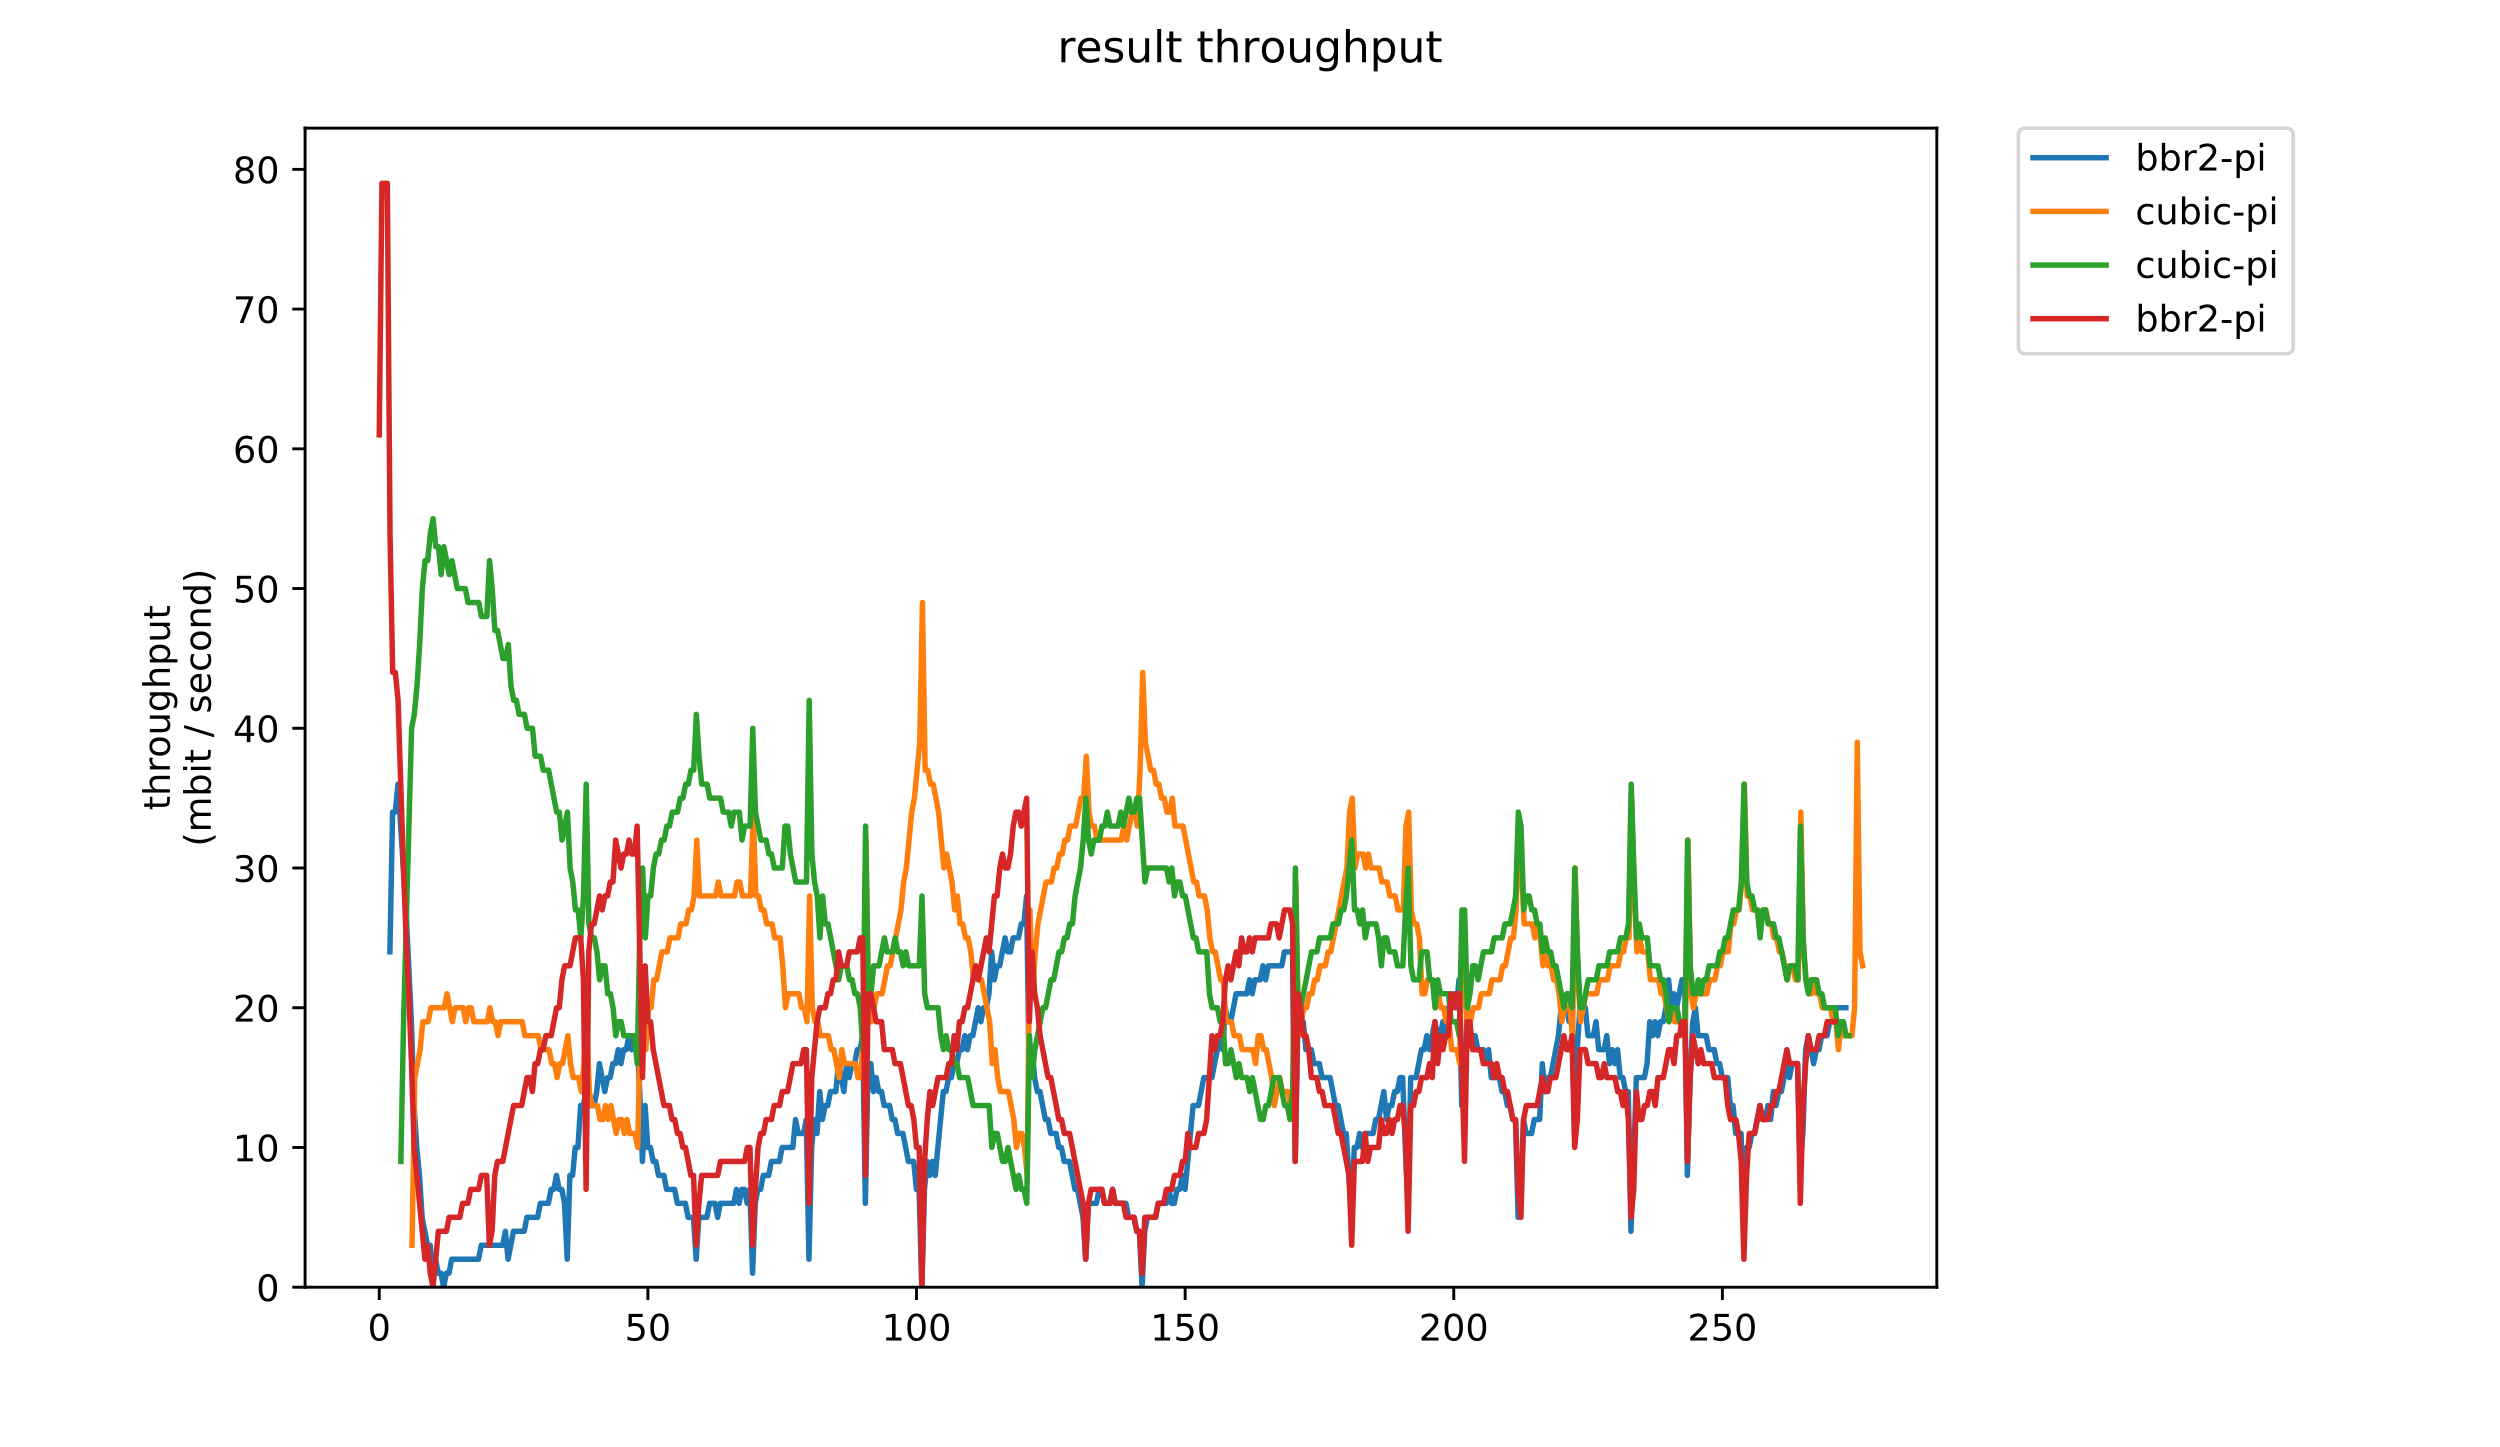 <?xml version="1.0" encoding="utf-8" standalone="no"?>
<!DOCTYPE svg PUBLIC "-//W3C//DTD SVG 1.1//EN"
  "http://www.w3.org/Graphics/SVG/1.1/DTD/svg11.dtd">
<!-- Created with matplotlib (https://matplotlib.org/) -->
<svg height="396pt" version="1.1" viewBox="0 0 684 396" width="684pt" xmlns="http://www.w3.org/2000/svg" xmlns:xlink="http://www.w3.org/1999/xlink">
 <defs>
  <style type="text/css">
*{stroke-linecap:butt;stroke-linejoin:round;}
  </style>
 </defs>
 <g id="figure_1">
  <g id="patch_1">
   <path d="M 0 396 
L 684 396 
L 684 0 
L 0 0 
z
" style="fill:#ffffff;"/>
  </g>
  <g id="axes_1">
   <g id="patch_2">
    <path d="M 83.472 352.174 
L 529.913 352.174 
L 529.913 35.062 
L 83.472 35.062 
z
" style="fill:#ffffff;"/>
   </g>
   <g id="matplotlib.axis_1">
    <g id="xtick_1">
     <g id="line2d_1">
      <defs>
       <path d="M 0 0 
L 0 3.5 
" id="m5bac546b99" style="stroke:#000000;stroke-width:0.8;"/>
      </defs>
      <g>
       <use style="stroke:#000000;stroke-width:0.8;" x="103.765" xlink:href="#m5bac546b99" y="352.174"/>
      </g>
     </g>
     <g id="text_1">
      <!-- 0 -->
      <defs>
       <path d="M 31.781 66.406 
Q 24.172 66.406 20.328 58.906 
Q 16.5 51.422 16.5 36.375 
Q 16.5 21.391 20.328 13.891 
Q 24.172 6.391 31.781 6.391 
Q 39.453 6.391 43.281 13.891 
Q 47.125 21.391 47.125 36.375 
Q 47.125 51.422 43.281 58.906 
Q 39.453 66.406 31.781 66.406 
z
M 31.781 74.219 
Q 44.047 74.219 50.516 64.516 
Q 56.984 54.828 56.984 36.375 
Q 56.984 17.969 50.516 8.266 
Q 44.047 -1.422 31.781 -1.422 
Q 19.531 -1.422 13.062 8.266 
Q 6.594 17.969 6.594 36.375 
Q 6.594 54.828 13.062 64.516 
Q 19.531 74.219 31.781 74.219 
z
" id="DejaVuSans-48"/>
      </defs>
      <g transform="translate(100.584 366.773)scale(0.1 -0.1)">
       <use xlink:href="#DejaVuSans-48"/>
      </g>
     </g>
    </g>
    <g id="xtick_2">
     <g id="line2d_2">
      <g>
       <use style="stroke:#000000;stroke-width:0.8;" x="177.262" xlink:href="#m5bac546b99" y="352.174"/>
      </g>
     </g>
     <g id="text_2">
      <!-- 50 -->
      <defs>
       <path d="M 10.797 72.906 
L 49.516 72.906 
L 49.516 64.594 
L 19.828 64.594 
L 19.828 46.734 
Q 21.969 47.469 24.109 47.828 
Q 26.266 48.188 28.422 48.188 
Q 40.625 48.188 47.75 41.5 
Q 54.891 34.812 54.891 23.391 
Q 54.891 11.625 47.562 5.094 
Q 40.234 -1.422 26.906 -1.422 
Q 22.312 -1.422 17.547 -0.641 
Q 12.797 0.141 7.719 1.703 
L 7.719 11.625 
Q 12.109 9.234 16.797 8.062 
Q 21.484 6.891 26.703 6.891 
Q 35.156 6.891 40.078 11.328 
Q 45.016 15.766 45.016 23.391 
Q 45.016 31 40.078 35.438 
Q 35.156 39.891 26.703 39.891 
Q 22.75 39.891 18.812 39.016 
Q 14.891 38.141 10.797 36.281 
z
" id="DejaVuSans-53"/>
      </defs>
      <g transform="translate(170.899 366.773)scale(0.1 -0.1)">
       <use xlink:href="#DejaVuSans-53"/>
       <use x="63.623" xlink:href="#DejaVuSans-48"/>
      </g>
     </g>
    </g>
    <g id="xtick_3">
     <g id="line2d_3">
      <g>
       <use style="stroke:#000000;stroke-width:0.8;" x="250.758" xlink:href="#m5bac546b99" y="352.174"/>
      </g>
     </g>
     <g id="text_3">
      <!-- 100 -->
      <defs>
       <path d="M 12.406 8.297 
L 28.516 8.297 
L 28.516 63.922 
L 10.984 60.406 
L 10.984 69.391 
L 28.422 72.906 
L 38.281 72.906 
L 38.281 8.297 
L 54.391 8.297 
L 54.391 0 
L 12.406 0 
z
" id="DejaVuSans-49"/>
      </defs>
      <g transform="translate(241.214 366.773)scale(0.1 -0.1)">
       <use xlink:href="#DejaVuSans-49"/>
       <use x="63.623" xlink:href="#DejaVuSans-48"/>
       <use x="127.246" xlink:href="#DejaVuSans-48"/>
      </g>
     </g>
    </g>
    <g id="xtick_4">
     <g id="line2d_4">
      <g>
       <use style="stroke:#000000;stroke-width:0.8;" x="324.255" xlink:href="#m5bac546b99" y="352.174"/>
      </g>
     </g>
     <g id="text_4">
      <!-- 150 -->
      <g transform="translate(314.711 366.773)scale(0.1 -0.1)">
       <use xlink:href="#DejaVuSans-49"/>
       <use x="63.623" xlink:href="#DejaVuSans-53"/>
       <use x="127.246" xlink:href="#DejaVuSans-48"/>
      </g>
     </g>
    </g>
    <g id="xtick_5">
     <g id="line2d_5">
      <g>
       <use style="stroke:#000000;stroke-width:0.8;" x="397.751" xlink:href="#m5bac546b99" y="352.174"/>
      </g>
     </g>
     <g id="text_5">
      <!-- 200 -->
      <defs>
       <path d="M 19.188 8.297 
L 53.609 8.297 
L 53.609 0 
L 7.328 0 
L 7.328 8.297 
Q 12.938 14.109 22.625 23.891 
Q 32.328 33.688 34.812 36.531 
Q 39.547 41.844 41.422 45.531 
Q 43.312 49.219 43.312 52.781 
Q 43.312 58.594 39.234 62.25 
Q 35.156 65.922 28.609 65.922 
Q 23.969 65.922 18.812 64.312 
Q 13.672 62.703 7.812 59.422 
L 7.812 69.391 
Q 13.766 71.781 18.938 73 
Q 24.125 74.219 28.422 74.219 
Q 39.75 74.219 46.484 68.547 
Q 53.219 62.891 53.219 53.422 
Q 53.219 48.922 51.531 44.891 
Q 49.859 40.875 45.406 35.406 
Q 44.188 33.984 37.641 27.219 
Q 31.109 20.453 19.188 8.297 
z
" id="DejaVuSans-50"/>
      </defs>
      <g transform="translate(388.207 366.773)scale(0.1 -0.1)">
       <use xlink:href="#DejaVuSans-50"/>
       <use x="63.623" xlink:href="#DejaVuSans-48"/>
       <use x="127.246" xlink:href="#DejaVuSans-48"/>
      </g>
     </g>
    </g>
    <g id="xtick_6">
     <g id="line2d_6">
      <g>
       <use style="stroke:#000000;stroke-width:0.8;" x="471.248" xlink:href="#m5bac546b99" y="352.174"/>
      </g>
     </g>
     <g id="text_6">
      <!-- 250 -->
      <g transform="translate(461.704 366.773)scale(0.1 -0.1)">
       <use xlink:href="#DejaVuSans-50"/>
       <use x="63.623" xlink:href="#DejaVuSans-53"/>
       <use x="127.246" xlink:href="#DejaVuSans-48"/>
      </g>
     </g>
    </g>
   </g>
   <g id="matplotlib.axis_2">
    <g id="ytick_1">
     <g id="line2d_7">
      <defs>
       <path d="M 0 0 
L -3.5 0 
" id="m8b3e8f0fe1" style="stroke:#000000;stroke-width:0.8;"/>
      </defs>
      <g>
       <use style="stroke:#000000;stroke-width:0.8;" x="83.472" xlink:href="#m8b3e8f0fe1" y="352.174"/>
      </g>
     </g>
     <g id="text_7">
      <!-- 0 -->
      <g transform="translate(70.11 355.973)scale(0.1 -0.1)">
       <use xlink:href="#DejaVuSans-48"/>
      </g>
     </g>
    </g>
    <g id="ytick_2">
     <g id="line2d_8">
      <g>
       <use style="stroke:#000000;stroke-width:0.8;" x="83.472" xlink:href="#m8b3e8f0fe1" y="313.945"/>
      </g>
     </g>
     <g id="text_8">
      <!-- 10 -->
      <g transform="translate(63.747 317.744)scale(0.1 -0.1)">
       <use xlink:href="#DejaVuSans-49"/>
       <use x="63.623" xlink:href="#DejaVuSans-48"/>
      </g>
     </g>
    </g>
    <g id="ytick_3">
     <g id="line2d_9">
      <g>
       <use style="stroke:#000000;stroke-width:0.8;" x="83.472" xlink:href="#m8b3e8f0fe1" y="275.716"/>
      </g>
     </g>
     <g id="text_9">
      <!-- 20 -->
      <g transform="translate(63.747 279.515)scale(0.1 -0.1)">
       <use xlink:href="#DejaVuSans-50"/>
       <use x="63.623" xlink:href="#DejaVuSans-48"/>
      </g>
     </g>
    </g>
    <g id="ytick_4">
     <g id="line2d_10">
      <g>
       <use style="stroke:#000000;stroke-width:0.8;" x="83.472" xlink:href="#m8b3e8f0fe1" y="237.486"/>
      </g>
     </g>
     <g id="text_10">
      <!-- 30 -->
      <defs>
       <path d="M 40.578 39.312 
Q 47.656 37.797 51.625 33 
Q 55.609 28.219 55.609 21.188 
Q 55.609 10.406 48.188 4.484 
Q 40.766 -1.422 27.094 -1.422 
Q 22.516 -1.422 17.656 -0.516 
Q 12.797 0.391 7.625 2.203 
L 7.625 11.719 
Q 11.719 9.328 16.594 8.109 
Q 21.484 6.891 26.812 6.891 
Q 36.078 6.891 40.938 10.547 
Q 45.797 14.203 45.797 21.188 
Q 45.797 27.641 41.281 31.266 
Q 36.766 34.906 28.719 34.906 
L 20.219 34.906 
L 20.219 43.016 
L 29.109 43.016 
Q 36.375 43.016 40.234 45.922 
Q 44.094 48.828 44.094 54.297 
Q 44.094 59.906 40.109 62.906 
Q 36.141 65.922 28.719 65.922 
Q 24.656 65.922 20.016 65.031 
Q 15.375 64.156 9.812 62.312 
L 9.812 71.094 
Q 15.438 72.656 20.344 73.438 
Q 25.25 74.219 29.594 74.219 
Q 40.828 74.219 47.359 69.109 
Q 53.906 64.016 53.906 55.328 
Q 53.906 49.266 50.438 45.094 
Q 46.969 40.922 40.578 39.312 
z
" id="DejaVuSans-51"/>
      </defs>
      <g transform="translate(63.747 241.286)scale(0.1 -0.1)">
       <use xlink:href="#DejaVuSans-51"/>
       <use x="63.623" xlink:href="#DejaVuSans-48"/>
      </g>
     </g>
    </g>
    <g id="ytick_5">
     <g id="line2d_11">
      <g>
       <use style="stroke:#000000;stroke-width:0.8;" x="83.472" xlink:href="#m8b3e8f0fe1" y="199.257"/>
      </g>
     </g>
     <g id="text_11">
      <!-- 40 -->
      <defs>
       <path d="M 37.797 64.312 
L 12.891 25.391 
L 37.797 25.391 
z
M 35.203 72.906 
L 47.609 72.906 
L 47.609 25.391 
L 58.016 25.391 
L 58.016 17.188 
L 47.609 17.188 
L 47.609 0 
L 37.797 0 
L 37.797 17.188 
L 4.891 17.188 
L 4.891 26.703 
z
" id="DejaVuSans-52"/>
      </defs>
      <g transform="translate(63.747 203.056)scale(0.1 -0.1)">
       <use xlink:href="#DejaVuSans-52"/>
       <use x="63.623" xlink:href="#DejaVuSans-48"/>
      </g>
     </g>
    </g>
    <g id="ytick_6">
     <g id="line2d_12">
      <g>
       <use style="stroke:#000000;stroke-width:0.8;" x="83.472" xlink:href="#m8b3e8f0fe1" y="161.028"/>
      </g>
     </g>
     <g id="text_12">
      <!-- 50 -->
      <g transform="translate(63.747 164.827)scale(0.1 -0.1)">
       <use xlink:href="#DejaVuSans-53"/>
       <use x="63.623" xlink:href="#DejaVuSans-48"/>
      </g>
     </g>
    </g>
    <g id="ytick_7">
     <g id="line2d_13">
      <g>
       <use style="stroke:#000000;stroke-width:0.8;" x="83.472" xlink:href="#m8b3e8f0fe1" y="122.799"/>
      </g>
     </g>
     <g id="text_13">
      <!-- 60 -->
      <defs>
       <path d="M 33.016 40.375 
Q 26.375 40.375 22.484 35.828 
Q 18.609 31.297 18.609 23.391 
Q 18.609 15.531 22.484 10.953 
Q 26.375 6.391 33.016 6.391 
Q 39.656 6.391 43.531 10.953 
Q 47.406 15.531 47.406 23.391 
Q 47.406 31.297 43.531 35.828 
Q 39.656 40.375 33.016 40.375 
z
M 52.594 71.297 
L 52.594 62.312 
Q 48.875 64.062 45.094 64.984 
Q 41.312 65.922 37.594 65.922 
Q 27.828 65.922 22.672 59.328 
Q 17.531 52.734 16.797 39.406 
Q 19.672 43.656 24.016 45.922 
Q 28.375 48.188 33.594 48.188 
Q 44.578 48.188 50.953 41.516 
Q 57.328 34.859 57.328 23.391 
Q 57.328 12.156 50.688 5.359 
Q 44.047 -1.422 33.016 -1.422 
Q 20.359 -1.422 13.672 8.266 
Q 6.984 17.969 6.984 36.375 
Q 6.984 53.656 15.188 63.938 
Q 23.391 74.219 37.203 74.219 
Q 40.922 74.219 44.703 73.484 
Q 48.484 72.75 52.594 71.297 
z
" id="DejaVuSans-54"/>
      </defs>
      <g transform="translate(63.747 126.598)scale(0.1 -0.1)">
       <use xlink:href="#DejaVuSans-54"/>
       <use x="63.623" xlink:href="#DejaVuSans-48"/>
      </g>
     </g>
    </g>
    <g id="ytick_8">
     <g id="line2d_14">
      <g>
       <use style="stroke:#000000;stroke-width:0.8;" x="83.472" xlink:href="#m8b3e8f0fe1" y="84.569"/>
      </g>
     </g>
     <g id="text_14">
      <!-- 70 -->
      <defs>
       <path d="M 8.203 72.906 
L 55.078 72.906 
L 55.078 68.703 
L 28.609 0 
L 18.312 0 
L 43.219 64.594 
L 8.203 64.594 
z
" id="DejaVuSans-55"/>
      </defs>
      <g transform="translate(63.747 88.369)scale(0.1 -0.1)">
       <use xlink:href="#DejaVuSans-55"/>
       <use x="63.623" xlink:href="#DejaVuSans-48"/>
      </g>
     </g>
    </g>
    <g id="ytick_9">
     <g id="line2d_15">
      <g>
       <use style="stroke:#000000;stroke-width:0.8;" x="83.472" xlink:href="#m8b3e8f0fe1" y="46.34"/>
      </g>
     </g>
     <g id="text_15">
      <!-- 80 -->
      <defs>
       <path d="M 31.781 34.625 
Q 24.75 34.625 20.719 30.859 
Q 16.703 27.094 16.703 20.516 
Q 16.703 13.922 20.719 10.156 
Q 24.75 6.391 31.781 6.391 
Q 38.812 6.391 42.859 10.172 
Q 46.922 13.969 46.922 20.516 
Q 46.922 27.094 42.891 30.859 
Q 38.875 34.625 31.781 34.625 
z
M 21.922 38.812 
Q 15.578 40.375 12.031 44.719 
Q 8.5 49.078 8.5 55.328 
Q 8.5 64.062 14.719 69.141 
Q 20.953 74.219 31.781 74.219 
Q 42.672 74.219 48.875 69.141 
Q 55.078 64.062 55.078 55.328 
Q 55.078 49.078 51.531 44.719 
Q 48 40.375 41.703 38.812 
Q 48.828 37.156 52.797 32.312 
Q 56.781 27.484 56.781 20.516 
Q 56.781 9.906 50.312 4.234 
Q 43.844 -1.422 31.781 -1.422 
Q 19.734 -1.422 13.25 4.234 
Q 6.781 9.906 6.781 20.516 
Q 6.781 27.484 10.781 32.312 
Q 14.797 37.156 21.922 38.812 
z
M 18.312 54.391 
Q 18.312 48.734 21.844 45.562 
Q 25.391 42.391 31.781 42.391 
Q 38.141 42.391 41.719 45.562 
Q 45.312 48.734 45.312 54.391 
Q 45.312 60.062 41.719 63.234 
Q 38.141 66.406 31.781 66.406 
Q 25.391 66.406 21.844 63.234 
Q 18.312 60.062 18.312 54.391 
z
" id="DejaVuSans-56"/>
      </defs>
      <g transform="translate(63.747 50.139)scale(0.1 -0.1)">
       <use xlink:href="#DejaVuSans-56"/>
       <use x="63.623" xlink:href="#DejaVuSans-48"/>
      </g>
     </g>
    </g>
    <g id="text_16">
     <!-- throughput -->
     <defs>
      <path d="M 18.312 70.219 
L 18.312 54.688 
L 36.812 54.688 
L 36.812 47.703 
L 18.312 47.703 
L 18.312 18.016 
Q 18.312 11.328 20.141 9.422 
Q 21.969 7.516 27.594 7.516 
L 36.812 7.516 
L 36.812 0 
L 27.594 0 
Q 17.188 0 13.234 3.875 
Q 9.281 7.766 9.281 18.016 
L 9.281 47.703 
L 2.688 47.703 
L 2.688 54.688 
L 9.281 54.688 
L 9.281 70.219 
z
" id="DejaVuSans-116"/>
      <path d="M 54.891 33.016 
L 54.891 0 
L 45.906 0 
L 45.906 32.719 
Q 45.906 40.484 42.875 44.328 
Q 39.844 48.188 33.797 48.188 
Q 26.516 48.188 22.312 43.547 
Q 18.109 38.922 18.109 30.906 
L 18.109 0 
L 9.078 0 
L 9.078 75.984 
L 18.109 75.984 
L 18.109 46.188 
Q 21.344 51.125 25.703 53.562 
Q 30.078 56 35.797 56 
Q 45.219 56 50.047 50.172 
Q 54.891 44.344 54.891 33.016 
z
" id="DejaVuSans-104"/>
      <path d="M 41.109 46.297 
Q 39.594 47.172 37.812 47.578 
Q 36.031 48 33.891 48 
Q 26.266 48 22.188 43.047 
Q 18.109 38.094 18.109 28.812 
L 18.109 0 
L 9.078 0 
L 9.078 54.688 
L 18.109 54.688 
L 18.109 46.188 
Q 20.953 51.172 25.484 53.578 
Q 30.031 56 36.531 56 
Q 37.453 56 38.578 55.875 
Q 39.703 55.766 41.062 55.516 
z
" id="DejaVuSans-114"/>
      <path d="M 30.609 48.391 
Q 23.391 48.391 19.188 42.75 
Q 14.984 37.109 14.984 27.297 
Q 14.984 17.484 19.156 11.844 
Q 23.344 6.203 30.609 6.203 
Q 37.797 6.203 41.984 11.859 
Q 46.188 17.531 46.188 27.297 
Q 46.188 37.016 41.984 42.703 
Q 37.797 48.391 30.609 48.391 
z
M 30.609 56 
Q 42.328 56 49.016 48.375 
Q 55.719 40.766 55.719 27.297 
Q 55.719 13.875 49.016 6.219 
Q 42.328 -1.422 30.609 -1.422 
Q 18.844 -1.422 12.172 6.219 
Q 5.516 13.875 5.516 27.297 
Q 5.516 40.766 12.172 48.375 
Q 18.844 56 30.609 56 
z
" id="DejaVuSans-111"/>
      <path d="M 8.5 21.578 
L 8.5 54.688 
L 17.484 54.688 
L 17.484 21.922 
Q 17.484 14.156 20.5 10.266 
Q 23.531 6.391 29.594 6.391 
Q 36.859 6.391 41.078 11.031 
Q 45.312 15.672 45.312 23.688 
L 45.312 54.688 
L 54.297 54.688 
L 54.297 0 
L 45.312 0 
L 45.312 8.406 
Q 42.047 3.422 37.719 1 
Q 33.406 -1.422 27.688 -1.422 
Q 18.266 -1.422 13.375 4.438 
Q 8.5 10.297 8.5 21.578 
z
M 31.109 56 
z
" id="DejaVuSans-117"/>
      <path d="M 45.406 27.984 
Q 45.406 37.75 41.375 43.109 
Q 37.359 48.484 30.078 48.484 
Q 22.859 48.484 18.828 43.109 
Q 14.797 37.75 14.797 27.984 
Q 14.797 18.266 18.828 12.891 
Q 22.859 7.516 30.078 7.516 
Q 37.359 7.516 41.375 12.891 
Q 45.406 18.266 45.406 27.984 
z
M 54.391 6.781 
Q 54.391 -7.172 48.188 -13.984 
Q 42 -20.797 29.203 -20.797 
Q 24.469 -20.797 20.266 -20.094 
Q 16.062 -19.391 12.109 -17.922 
L 12.109 -9.188 
Q 16.062 -11.328 19.922 -12.344 
Q 23.781 -13.375 27.781 -13.375 
Q 36.625 -13.375 41.016 -8.766 
Q 45.406 -4.156 45.406 5.172 
L 45.406 9.625 
Q 42.625 4.781 38.281 2.391 
Q 33.938 0 27.875 0 
Q 17.828 0 11.672 7.656 
Q 5.516 15.328 5.516 27.984 
Q 5.516 40.672 11.672 48.328 
Q 17.828 56 27.875 56 
Q 33.938 56 38.281 53.609 
Q 42.625 51.219 45.406 46.391 
L 45.406 54.688 
L 54.391 54.688 
z
" id="DejaVuSans-103"/>
      <path d="M 18.109 8.203 
L 18.109 -20.797 
L 9.078 -20.797 
L 9.078 54.688 
L 18.109 54.688 
L 18.109 46.391 
Q 20.953 51.266 25.266 53.625 
Q 29.594 56 35.594 56 
Q 45.562 56 51.781 48.094 
Q 58.016 40.188 58.016 27.297 
Q 58.016 14.406 51.781 6.484 
Q 45.562 -1.422 35.594 -1.422 
Q 29.594 -1.422 25.266 0.953 
Q 20.953 3.328 18.109 8.203 
z
M 48.688 27.297 
Q 48.688 37.203 44.609 42.844 
Q 40.531 48.484 33.406 48.484 
Q 26.266 48.484 22.188 42.844 
Q 18.109 37.203 18.109 27.297 
Q 18.109 17.391 22.188 11.75 
Q 26.266 6.109 33.406 6.109 
Q 40.531 6.109 44.609 11.75 
Q 48.688 17.391 48.688 27.297 
z
" id="DejaVuSans-112"/>
     </defs>
     <g transform="translate(46.47 221.675)rotate(-90)scale(0.1 -0.1)">
      <use xlink:href="#DejaVuSans-116"/>
      <use x="39.209" xlink:href="#DejaVuSans-104"/>
      <use x="102.588" xlink:href="#DejaVuSans-114"/>
      <use x="143.67" xlink:href="#DejaVuSans-111"/>
      <use x="204.852" xlink:href="#DejaVuSans-117"/>
      <use x="268.23" xlink:href="#DejaVuSans-103"/>
      <use x="331.707" xlink:href="#DejaVuSans-104"/>
      <use x="395.086" xlink:href="#DejaVuSans-112"/>
      <use x="458.562" xlink:href="#DejaVuSans-117"/>
      <use x="521.941" xlink:href="#DejaVuSans-116"/>
     </g>
     <!-- (mbit / second) -->
     <defs>
      <path d="M 31 75.875 
Q 24.469 64.656 21.281 53.656 
Q 18.109 42.672 18.109 31.391 
Q 18.109 20.125 21.312 9.062 
Q 24.516 -2 31 -13.188 
L 23.188 -13.188 
Q 15.875 -1.703 12.234 9.375 
Q 8.594 20.453 8.594 31.391 
Q 8.594 42.281 12.203 53.312 
Q 15.828 64.359 23.188 75.875 
z
" id="DejaVuSans-40"/>
      <path d="M 52 44.188 
Q 55.375 50.25 60.062 53.125 
Q 64.75 56 71.094 56 
Q 79.641 56 84.281 50.016 
Q 88.922 44.047 88.922 33.016 
L 88.922 0 
L 79.891 0 
L 79.891 32.719 
Q 79.891 40.578 77.094 44.375 
Q 74.312 48.188 68.609 48.188 
Q 61.625 48.188 57.562 43.547 
Q 53.516 38.922 53.516 30.906 
L 53.516 0 
L 44.484 0 
L 44.484 32.719 
Q 44.484 40.625 41.703 44.406 
Q 38.922 48.188 33.109 48.188 
Q 26.219 48.188 22.156 43.531 
Q 18.109 38.875 18.109 30.906 
L 18.109 0 
L 9.078 0 
L 9.078 54.688 
L 18.109 54.688 
L 18.109 46.188 
Q 21.188 51.219 25.484 53.609 
Q 29.781 56 35.688 56 
Q 41.656 56 45.828 52.969 
Q 50 49.953 52 44.188 
z
" id="DejaVuSans-109"/>
      <path d="M 48.688 27.297 
Q 48.688 37.203 44.609 42.844 
Q 40.531 48.484 33.406 48.484 
Q 26.266 48.484 22.188 42.844 
Q 18.109 37.203 18.109 27.297 
Q 18.109 17.391 22.188 11.75 
Q 26.266 6.109 33.406 6.109 
Q 40.531 6.109 44.609 11.75 
Q 48.688 17.391 48.688 27.297 
z
M 18.109 46.391 
Q 20.953 51.266 25.266 53.625 
Q 29.594 56 35.594 56 
Q 45.562 56 51.781 48.094 
Q 58.016 40.188 58.016 27.297 
Q 58.016 14.406 51.781 6.484 
Q 45.562 -1.422 35.594 -1.422 
Q 29.594 -1.422 25.266 0.953 
Q 20.953 3.328 18.109 8.203 
L 18.109 0 
L 9.078 0 
L 9.078 75.984 
L 18.109 75.984 
z
" id="DejaVuSans-98"/>
      <path d="M 9.422 54.688 
L 18.406 54.688 
L 18.406 0 
L 9.422 0 
z
M 9.422 75.984 
L 18.406 75.984 
L 18.406 64.594 
L 9.422 64.594 
z
" id="DejaVuSans-105"/>
      <path id="DejaVuSans-32"/>
      <path d="M 25.391 72.906 
L 33.688 72.906 
L 8.297 -9.281 
L 0 -9.281 
z
" id="DejaVuSans-47"/>
      <path d="M 44.281 53.078 
L 44.281 44.578 
Q 40.484 46.531 36.375 47.5 
Q 32.281 48.484 27.875 48.484 
Q 21.188 48.484 17.844 46.438 
Q 14.5 44.391 14.5 40.281 
Q 14.5 37.156 16.891 35.375 
Q 19.281 33.594 26.516 31.984 
L 29.594 31.297 
Q 39.156 29.25 43.188 25.516 
Q 47.219 21.781 47.219 15.094 
Q 47.219 7.469 41.188 3.016 
Q 35.156 -1.422 24.609 -1.422 
Q 20.219 -1.422 15.453 -0.562 
Q 10.688 0.297 5.422 2 
L 5.422 11.281 
Q 10.406 8.688 15.234 7.391 
Q 20.062 6.109 24.812 6.109 
Q 31.156 6.109 34.562 8.281 
Q 37.984 10.453 37.984 14.406 
Q 37.984 18.062 35.516 20.016 
Q 33.062 21.969 24.703 23.781 
L 21.578 24.516 
Q 13.234 26.266 9.516 29.906 
Q 5.812 33.547 5.812 39.891 
Q 5.812 47.609 11.281 51.797 
Q 16.75 56 26.812 56 
Q 31.781 56 36.172 55.266 
Q 40.578 54.547 44.281 53.078 
z
" id="DejaVuSans-115"/>
      <path d="M 56.203 29.594 
L 56.203 25.203 
L 14.891 25.203 
Q 15.484 15.922 20.484 11.062 
Q 25.484 6.203 34.422 6.203 
Q 39.594 6.203 44.453 7.469 
Q 49.312 8.734 54.109 11.281 
L 54.109 2.781 
Q 49.266 0.734 44.188 -0.344 
Q 39.109 -1.422 33.891 -1.422 
Q 20.797 -1.422 13.156 6.188 
Q 5.516 13.812 5.516 26.812 
Q 5.516 40.234 12.766 48.109 
Q 20.016 56 32.328 56 
Q 43.359 56 49.781 48.891 
Q 56.203 41.797 56.203 29.594 
z
M 47.219 32.234 
Q 47.125 39.594 43.094 43.984 
Q 39.062 48.391 32.422 48.391 
Q 24.906 48.391 20.391 44.141 
Q 15.875 39.891 15.188 32.172 
z
" id="DejaVuSans-101"/>
      <path d="M 48.781 52.594 
L 48.781 44.188 
Q 44.969 46.297 41.141 47.344 
Q 37.312 48.391 33.406 48.391 
Q 24.656 48.391 19.812 42.844 
Q 14.984 37.312 14.984 27.297 
Q 14.984 17.281 19.812 11.734 
Q 24.656 6.203 33.406 6.203 
Q 37.312 6.203 41.141 7.25 
Q 44.969 8.297 48.781 10.406 
L 48.781 2.094 
Q 45.016 0.344 40.984 -0.531 
Q 36.969 -1.422 32.422 -1.422 
Q 20.062 -1.422 12.781 6.344 
Q 5.516 14.109 5.516 27.297 
Q 5.516 40.672 12.859 48.328 
Q 20.219 56 33.016 56 
Q 37.156 56 41.109 55.141 
Q 45.062 54.297 48.781 52.594 
z
" id="DejaVuSans-99"/>
      <path d="M 54.891 33.016 
L 54.891 0 
L 45.906 0 
L 45.906 32.719 
Q 45.906 40.484 42.875 44.328 
Q 39.844 48.188 33.797 48.188 
Q 26.516 48.188 22.312 43.547 
Q 18.109 38.922 18.109 30.906 
L 18.109 0 
L 9.078 0 
L 9.078 54.688 
L 18.109 54.688 
L 18.109 46.188 
Q 21.344 51.125 25.703 53.562 
Q 30.078 56 35.797 56 
Q 45.219 56 50.047 50.172 
Q 54.891 44.344 54.891 33.016 
z
" id="DejaVuSans-110"/>
      <path d="M 45.406 46.391 
L 45.406 75.984 
L 54.391 75.984 
L 54.391 0 
L 45.406 0 
L 45.406 8.203 
Q 42.578 3.328 38.25 0.953 
Q 33.938 -1.422 27.875 -1.422 
Q 17.969 -1.422 11.734 6.484 
Q 5.516 14.406 5.516 27.297 
Q 5.516 40.188 11.734 48.094 
Q 17.969 56 27.875 56 
Q 33.938 56 38.25 53.625 
Q 42.578 51.266 45.406 46.391 
z
M 14.797 27.297 
Q 14.797 17.391 18.875 11.75 
Q 22.953 6.109 30.078 6.109 
Q 37.203 6.109 41.297 11.75 
Q 45.406 17.391 45.406 27.297 
Q 45.406 37.203 41.297 42.844 
Q 37.203 48.484 30.078 48.484 
Q 22.953 48.484 18.875 42.844 
Q 14.797 37.203 14.797 27.297 
z
" id="DejaVuSans-100"/>
      <path d="M 8.016 75.875 
L 15.828 75.875 
Q 23.141 64.359 26.781 53.312 
Q 30.422 42.281 30.422 31.391 
Q 30.422 20.453 26.781 9.375 
Q 23.141 -1.703 15.828 -13.188 
L 8.016 -13.188 
Q 14.5 -2 17.703 9.062 
Q 20.906 20.125 20.906 31.391 
Q 20.906 42.672 17.703 53.656 
Q 14.5 64.656 8.016 75.875 
z
" id="DejaVuSans-41"/>
     </defs>
     <g transform="translate(57.668 231.609)rotate(-90)scale(0.1 -0.1)">
      <use xlink:href="#DejaVuSans-40"/>
      <use x="39.014" xlink:href="#DejaVuSans-109"/>
      <use x="136.426" xlink:href="#DejaVuSans-98"/>
      <use x="199.902" xlink:href="#DejaVuSans-105"/>
      <use x="227.686" xlink:href="#DejaVuSans-116"/>
      <use x="266.895" xlink:href="#DejaVuSans-32"/>
      <use x="298.682" xlink:href="#DejaVuSans-47"/>
      <use x="332.373" xlink:href="#DejaVuSans-32"/>
      <use x="364.16" xlink:href="#DejaVuSans-115"/>
      <use x="416.26" xlink:href="#DejaVuSans-101"/>
      <use x="477.783" xlink:href="#DejaVuSans-99"/>
      <use x="532.764" xlink:href="#DejaVuSans-111"/>
      <use x="593.945" xlink:href="#DejaVuSans-110"/>
      <use x="657.324" xlink:href="#DejaVuSans-100"/>
      <use x="720.801" xlink:href="#DejaVuSans-41"/>
     </g>
    </g>
   </g>
   <g id="line2d_16">
    <path clip-path="url(#p4f76d77ea4)" d="M 106.677 260.424 
L 107.412 222.195 
L 108.147 222.195 
L 108.882 214.549 
L 111.087 248.955 
L 112.557 279.539 
L 113.292 302.476 
L 114.027 313.945 
L 114.762 321.591 
L 115.497 333.06 
L 116.967 340.705 
L 117.702 340.705 
L 118.436 348.351 
L 119.171 344.528 
L 119.906 348.351 
L 120.641 348.351 
L 121.376 352.174 
L 122.111 348.351 
L 122.846 348.351 
L 123.581 344.528 
L 130.931 344.528 
L 131.666 340.705 
L 137.546 340.705 
L 138.281 336.882 
L 139.015 344.528 
L 140.485 336.882 
L 143.425 336.882 
L 144.16 333.06 
L 147.1 333.06 
L 147.835 329.237 
L 150.04 329.237 
L 150.775 325.414 
L 151.51 325.414 
L 152.245 321.591 
L 152.98 325.414 
L 153.715 325.414 
L 154.45 329.237 
L 155.185 344.528 
L 155.92 321.591 
L 156.655 321.591 
L 157.39 313.945 
L 158.125 313.945 
L 158.86 302.476 
L 159.595 302.476 
L 160.329 298.653 
L 161.064 302.476 
L 162.534 302.476 
L 163.269 298.653 
L 164.004 291.007 
L 165.474 298.653 
L 166.209 294.83 
L 166.944 294.83 
L 167.679 291.007 
L 168.414 291.007 
L 169.149 287.184 
L 169.884 291.007 
L 170.619 287.184 
L 171.354 287.184 
L 172.089 283.362 
L 172.824 287.184 
L 173.559 283.362 
L 174.294 283.362 
L 175.029 298.653 
L 175.764 317.768 
L 176.499 302.476 
L 177.234 313.945 
L 177.969 313.945 
L 178.704 317.768 
L 179.439 317.768 
L 180.174 321.591 
L 181.643 321.591 
L 182.378 325.414 
L 184.583 325.414 
L 185.318 329.237 
L 187.523 329.237 
L 188.258 333.06 
L 189.728 333.06 
L 190.463 344.528 
L 191.198 333.06 
L 193.403 333.06 
L 194.138 329.237 
L 195.608 329.237 
L 196.343 333.06 
L 197.078 329.237 
L 200.753 329.237 
L 201.488 325.414 
L 202.223 329.237 
L 202.957 325.414 
L 203.692 325.414 
L 204.427 329.237 
L 205.162 325.414 
L 205.897 348.351 
L 206.632 329.237 
L 207.367 325.414 
L 208.102 325.414 
L 208.837 321.591 
L 210.307 321.591 
L 211.042 317.768 
L 213.247 317.768 
L 213.982 313.945 
L 216.922 313.945 
L 217.657 306.299 
L 218.392 310.122 
L 219.862 310.122 
L 220.597 306.299 
L 221.332 344.528 
L 222.067 313.945 
L 222.802 306.299 
L 223.536 310.122 
L 224.271 298.653 
L 225.006 306.299 
L 225.741 302.476 
L 226.476 302.476 
L 227.211 298.653 
L 228.681 298.653 
L 229.416 291.007 
L 230.886 298.653 
L 231.621 291.007 
L 232.356 294.83 
L 233.091 291.007 
L 233.826 291.007 
L 234.561 287.184 
L 235.296 287.184 
L 236.031 283.362 
L 236.766 329.237 
L 237.501 291.007 
L 238.236 291.007 
L 238.971 298.653 
L 239.706 294.83 
L 240.441 298.653 
L 241.176 298.653 
L 241.911 302.476 
L 243.381 302.476 
L 244.116 306.299 
L 244.85 306.299 
L 245.585 310.122 
L 247.055 310.122 
L 248.525 317.768 
L 249.995 317.768 
L 250.73 325.414 
L 251.465 325.414 
L 252.2 352.174 
L 252.935 325.414 
L 253.67 317.768 
L 254.405 321.591 
L 255.14 317.768 
L 255.875 321.591 
L 258.08 298.653 
L 258.815 298.653 
L 259.55 294.83 
L 260.285 294.83 
L 261.02 291.007 
L 261.755 291.007 
L 262.49 287.184 
L 263.225 287.184 
L 263.96 283.362 
L 264.695 287.184 
L 265.43 283.362 
L 266.164 283.362 
L 267.634 275.716 
L 268.369 279.539 
L 269.104 275.716 
L 269.839 275.716 
L 270.574 271.893 
L 271.309 260.424 
L 272.044 268.07 
L 272.779 264.247 
L 273.514 264.247 
L 274.984 256.601 
L 275.719 260.424 
L 276.454 260.424 
L 277.189 256.601 
L 278.659 256.601 
L 279.394 252.778 
L 280.129 252.778 
L 280.864 245.132 
L 281.599 294.83 
L 282.334 287.184 
L 283.069 294.83 
L 283.804 298.653 
L 284.539 298.653 
L 286.009 306.299 
L 286.743 306.299 
L 287.478 310.122 
L 288.948 310.122 
L 289.683 313.945 
L 290.418 313.945 
L 291.153 317.768 
L 292.623 317.768 
L 294.093 325.414 
L 294.828 325.414 
L 296.298 333.06 
L 297.033 344.528 
L 297.768 329.237 
L 299.973 329.237 
L 300.708 325.414 
L 301.443 325.414 
L 302.178 329.237 
L 303.648 329.237 
L 304.383 325.414 
L 305.118 329.237 
L 308.057 329.237 
L 308.792 333.06 
L 310.262 333.06 
L 310.997 336.882 
L 311.732 336.882 
L 312.467 352.174 
L 313.202 336.882 
L 313.937 333.06 
L 316.142 333.06 
L 316.877 329.237 
L 319.082 329.237 
L 319.817 325.414 
L 320.552 329.237 
L 321.287 329.237 
L 322.022 325.414 
L 322.757 325.414 
L 323.492 321.591 
L 324.227 325.414 
L 326.432 302.476 
L 327.902 302.476 
L 329.371 294.83 
L 331.576 294.83 
L 333.781 283.362 
L 334.516 287.184 
L 335.251 275.716 
L 335.986 279.539 
L 336.721 279.539 
L 338.191 271.893 
L 341.131 271.893 
L 341.866 268.07 
L 342.601 271.893 
L 343.336 268.07 
L 344.806 268.07 
L 345.541 264.247 
L 346.276 268.07 
L 347.011 264.247 
L 350.685 264.247 
L 351.42 260.424 
L 353.625 260.424 
L 354.36 317.768 
L 355.095 279.539 
L 356.565 279.539 
L 357.3 287.184 
L 358.77 287.184 
L 359.505 291.007 
L 360.975 291.007 
L 361.71 294.83 
L 363.915 294.83 
L 365.385 302.476 
L 366.12 302.476 
L 367.59 310.122 
L 368.325 310.122 
L 369.795 333.06 
L 370.53 313.945 
L 371.264 313.945 
L 371.999 310.122 
L 372.734 313.945 
L 373.469 310.122 
L 375.674 310.122 
L 376.409 306.299 
L 377.144 306.299 
L 378.614 298.653 
L 379.349 306.299 
L 380.084 302.476 
L 380.819 302.476 
L 381.554 298.653 
L 382.289 298.653 
L 383.024 294.83 
L 383.759 294.83 
L 384.494 313.945 
L 385.229 329.237 
L 385.964 294.83 
L 387.434 294.83 
L 388.904 287.184 
L 389.639 287.184 
L 390.374 283.362 
L 391.109 287.184 
L 392.578 279.539 
L 393.313 283.362 
L 394.048 283.362 
L 394.783 279.539 
L 395.518 283.362 
L 396.253 275.716 
L 396.988 275.716 
L 397.723 271.893 
L 398.458 275.716 
L 399.193 268.07 
L 399.928 302.476 
L 400.663 298.653 
L 401.398 275.716 
L 402.133 283.362 
L 403.603 283.362 
L 404.338 287.184 
L 405.808 287.184 
L 406.543 291.007 
L 407.278 287.184 
L 408.013 294.83 
L 410.218 294.83 
L 410.953 298.653 
L 411.688 298.653 
L 412.423 302.476 
L 413.158 302.476 
L 413.892 306.299 
L 414.627 306.299 
L 415.362 333.06 
L 416.097 325.414 
L 416.832 306.299 
L 417.567 310.122 
L 419.037 310.122 
L 419.772 306.299 
L 421.242 306.299 
L 421.977 291.007 
L 422.712 298.653 
L 423.447 294.83 
L 424.182 294.83 
L 426.387 283.362 
L 427.122 275.716 
L 428.592 275.716 
L 429.327 279.539 
L 430.062 271.893 
L 430.797 310.122 
L 431.532 287.184 
L 432.267 275.716 
L 433.737 275.716 
L 434.471 283.362 
L 435.941 283.362 
L 436.676 279.539 
L 437.411 287.184 
L 438.881 287.184 
L 439.616 283.362 
L 440.351 291.007 
L 441.086 287.184 
L 441.821 291.007 
L 442.556 287.184 
L 443.291 294.83 
L 444.026 294.83 
L 444.761 298.653 
L 445.496 298.653 
L 446.231 336.882 
L 446.966 317.768 
L 447.701 294.83 
L 449.906 294.83 
L 450.641 291.007 
L 451.376 279.539 
L 452.111 283.362 
L 452.846 279.539 
L 453.581 283.362 
L 454.316 279.539 
L 455.051 279.539 
L 455.785 275.716 
L 456.52 268.07 
L 457.255 275.716 
L 457.99 271.893 
L 458.725 275.716 
L 460.195 268.07 
L 460.93 268.07 
L 461.665 321.591 
L 462.4 294.83 
L 463.135 279.539 
L 463.87 275.716 
L 464.605 283.362 
L 466.81 283.362 
L 467.545 287.184 
L 469.015 287.184 
L 469.75 291.007 
L 470.485 291.007 
L 471.22 294.83 
L 472.69 294.83 
L 473.425 302.476 
L 474.16 302.476 
L 474.895 310.122 
L 476.365 310.122 
L 477.099 336.882 
L 477.834 313.945 
L 478.569 313.945 
L 479.304 310.122 
L 480.039 310.122 
L 481.509 302.476 
L 482.244 306.299 
L 482.979 306.299 
L 483.714 302.476 
L 484.449 306.299 
L 485.184 298.653 
L 485.919 302.476 
L 486.654 298.653 
L 487.389 298.653 
L 488.859 291.007 
L 489.594 294.83 
L 490.329 291.007 
L 491.799 291.007 
L 492.534 317.768 
L 493.269 310.122 
L 494.004 287.184 
L 494.739 283.362 
L 496.209 291.007 
L 496.944 287.184 
L 497.678 287.184 
L 498.413 283.362 
L 499.883 283.362 
L 500.618 279.539 
L 501.353 279.539 
L 502.088 275.716 
L 505.028 275.716 
L 505.028 275.716 
" style="fill:none;stroke:#1f77b4;stroke-linecap:square;stroke-width:1.5;"/>
   </g>
   <g id="line2d_17">
    <path clip-path="url(#p4f76d77ea4)" d="M 112.739 340.705 
L 113.474 294.83 
L 114.944 287.184 
L 115.679 279.539 
L 117.149 279.539 
L 117.884 275.716 
L 121.559 275.716 
L 122.294 271.893 
L 123.764 279.539 
L 124.498 275.716 
L 126.703 275.716 
L 127.438 279.539 
L 128.173 275.716 
L 128.908 275.716 
L 129.643 279.539 
L 133.318 279.539 
L 134.053 275.716 
L 134.788 279.539 
L 135.523 279.539 
L 136.258 283.362 
L 136.993 279.539 
L 142.873 279.539 
L 143.608 283.362 
L 147.282 283.362 
L 148.017 287.184 
L 150.222 287.184 
L 150.957 291.007 
L 151.692 291.007 
L 152.427 294.83 
L 153.162 291.007 
L 153.897 291.007 
L 155.367 283.362 
L 156.102 291.007 
L 156.837 294.83 
L 158.307 294.83 
L 159.042 298.653 
L 159.777 291.007 
L 160.512 279.539 
L 161.247 298.653 
L 161.982 302.476 
L 163.452 302.476 
L 164.187 306.299 
L 164.922 306.299 
L 165.657 302.476 
L 166.391 306.299 
L 167.126 302.476 
L 168.596 310.122 
L 169.331 306.299 
L 170.066 306.299 
L 170.801 310.122 
L 171.536 306.299 
L 172.271 310.122 
L 173.741 310.122 
L 174.476 313.945 
L 175.211 279.539 
L 175.946 279.539 
L 176.681 287.184 
L 177.416 275.716 
L 178.151 275.716 
L 178.886 268.07 
L 179.621 268.07 
L 181.091 260.424 
L 182.561 260.424 
L 183.296 256.601 
L 185.501 256.601 
L 186.236 252.778 
L 187.705 252.778 
L 188.44 248.955 
L 189.175 248.955 
L 189.91 245.132 
L 190.645 229.841 
L 191.38 245.132 
L 195.79 245.132 
L 196.525 241.309 
L 197.26 245.132 
L 200.935 245.132 
L 201.67 241.309 
L 202.405 241.309 
L 203.14 245.132 
L 205.345 245.132 
L 206.08 222.195 
L 206.815 245.132 
L 207.55 245.132 
L 208.284 248.955 
L 209.019 248.955 
L 209.754 252.778 
L 211.224 252.778 
L 211.959 256.601 
L 213.429 256.601 
L 214.164 264.247 
L 214.899 275.716 
L 215.634 271.893 
L 218.574 271.893 
L 219.309 275.716 
L 220.044 275.716 
L 220.779 279.539 
L 221.514 245.132 
L 222.249 275.716 
L 222.984 279.539 
L 223.719 279.539 
L 224.454 283.362 
L 226.659 283.362 
L 227.394 287.184 
L 228.129 287.184 
L 229.598 294.83 
L 230.333 287.184 
L 231.068 291.007 
L 234.008 291.007 
L 234.743 294.83 
L 235.478 294.83 
L 236.213 283.362 
L 236.948 229.841 
L 237.683 279.539 
L 238.418 279.539 
L 239.888 271.893 
L 241.358 271.893 
L 242.828 264.247 
L 243.563 264.247 
L 246.503 248.955 
L 247.238 241.309 
L 247.973 237.486 
L 249.443 222.195 
L 250.178 218.372 
L 251.647 203.08 
L 252.382 164.851 
L 253.117 210.726 
L 253.852 210.726 
L 254.587 214.549 
L 255.322 214.549 
L 256.792 222.195 
L 258.262 237.486 
L 258.997 233.663 
L 260.467 241.309 
L 261.202 248.955 
L 261.937 245.132 
L 262.672 252.778 
L 263.407 252.778 
L 264.142 256.601 
L 264.877 256.601 
L 265.612 260.424 
L 266.347 268.07 
L 267.082 264.247 
L 267.817 268.07 
L 268.552 268.07 
L 270.757 279.539 
L 271.491 291.007 
L 272.226 287.184 
L 272.961 294.83 
L 273.696 298.653 
L 275.901 298.653 
L 277.371 306.299 
L 278.106 313.945 
L 278.841 310.122 
L 279.576 310.122 
L 280.311 313.945 
L 281.046 321.591 
L 281.781 248.955 
L 282.516 271.893 
L 283.251 260.424 
L 283.986 252.778 
L 286.191 241.309 
L 287.661 241.309 
L 288.396 237.486 
L 289.131 237.486 
L 289.866 233.663 
L 290.601 233.663 
L 291.336 229.841 
L 292.071 229.841 
L 292.805 226.018 
L 294.275 226.018 
L 295.745 218.372 
L 296.48 218.372 
L 297.215 206.903 
L 297.95 222.195 
L 298.685 226.018 
L 299.42 226.018 
L 300.155 229.841 
L 306.77 229.841 
L 307.505 226.018 
L 308.24 229.841 
L 309.71 222.195 
L 310.445 222.195 
L 311.18 226.018 
L 311.915 210.726 
L 312.65 183.965 
L 313.385 203.08 
L 314.854 210.726 
L 315.589 210.726 
L 316.324 214.549 
L 317.059 214.549 
L 317.794 218.372 
L 318.529 218.372 
L 319.264 222.195 
L 319.999 222.195 
L 320.734 218.372 
L 321.469 226.018 
L 323.674 226.018 
L 326.614 241.309 
L 327.349 241.309 
L 328.084 245.132 
L 329.554 245.132 
L 330.289 248.955 
L 331.024 256.601 
L 331.759 260.424 
L 332.494 260.424 
L 333.964 268.07 
L 334.699 268.07 
L 335.433 279.539 
L 336.903 279.539 
L 337.638 283.362 
L 339.108 283.362 
L 339.843 287.184 
L 342.783 287.184 
L 343.518 291.007 
L 344.253 283.362 
L 344.988 283.362 
L 345.723 287.184 
L 346.458 287.184 
L 347.928 294.83 
L 348.663 302.476 
L 350.133 294.83 
L 350.868 298.653 
L 352.338 298.653 
L 353.073 302.476 
L 353.808 298.653 
L 354.543 241.309 
L 355.278 283.362 
L 356.747 275.716 
L 357.482 275.716 
L 358.217 271.893 
L 358.952 271.893 
L 359.687 268.07 
L 360.422 268.07 
L 361.157 264.247 
L 362.627 264.247 
L 363.362 260.424 
L 364.097 260.424 
L 368.507 237.486 
L 369.242 222.195 
L 369.977 218.372 
L 370.712 237.486 
L 371.447 233.663 
L 372.917 233.663 
L 373.652 237.486 
L 374.387 233.663 
L 375.122 237.486 
L 377.326 237.486 
L 378.061 241.309 
L 379.531 241.309 
L 380.266 245.132 
L 381.736 245.132 
L 382.471 248.955 
L 383.941 248.955 
L 384.676 226.018 
L 385.411 222.195 
L 386.146 248.955 
L 386.881 252.778 
L 387.616 252.778 
L 388.351 256.601 
L 389.086 271.893 
L 389.821 271.893 
L 390.556 268.07 
L 392.026 268.07 
L 392.761 275.716 
L 393.496 271.893 
L 394.231 275.716 
L 394.966 275.716 
L 395.701 279.539 
L 396.436 279.539 
L 397.171 287.184 
L 398.64 287.184 
L 399.375 291.007 
L 400.11 252.778 
L 401.58 283.362 
L 403.05 275.716 
L 404.52 275.716 
L 405.255 271.893 
L 407.46 271.893 
L 408.195 268.07 
L 410.4 268.07 
L 411.135 264.247 
L 411.87 264.247 
L 413.34 256.601 
L 414.075 256.601 
L 414.81 248.955 
L 415.545 226.018 
L 416.28 237.486 
L 417.015 252.778 
L 419.219 252.778 
L 419.954 256.601 
L 420.689 252.778 
L 421.424 256.601 
L 422.159 264.247 
L 422.894 260.424 
L 423.629 264.247 
L 424.364 264.247 
L 425.099 268.07 
L 425.834 268.07 
L 426.569 271.893 
L 427.304 279.539 
L 428.039 275.716 
L 429.509 275.716 
L 430.244 283.362 
L 430.979 237.486 
L 431.714 268.07 
L 432.449 279.539 
L 433.919 271.893 
L 436.859 271.893 
L 437.594 268.07 
L 439.799 268.07 
L 440.533 264.247 
L 442.738 264.247 
L 443.473 260.424 
L 444.208 260.424 
L 444.943 256.601 
L 445.678 256.601 
L 446.413 218.372 
L 447.148 245.132 
L 447.883 260.424 
L 448.618 256.601 
L 449.353 260.424 
L 450.823 260.424 
L 451.558 268.07 
L 453.763 268.07 
L 454.498 271.893 
L 455.233 271.893 
L 456.703 279.539 
L 457.438 275.716 
L 458.173 279.539 
L 459.643 279.539 
L 460.378 283.362 
L 461.113 283.362 
L 461.847 229.841 
L 462.582 271.893 
L 463.317 275.716 
L 464.052 271.893 
L 466.992 271.893 
L 467.727 268.07 
L 469.197 268.07 
L 469.932 264.247 
L 470.667 264.247 
L 471.402 260.424 
L 472.872 260.424 
L 473.607 252.778 
L 474.342 252.778 
L 475.077 248.955 
L 475.812 248.955 
L 476.547 241.309 
L 477.282 214.549 
L 478.017 245.132 
L 478.752 245.132 
L 479.487 248.955 
L 480.957 248.955 
L 481.692 252.778 
L 482.427 248.955 
L 483.161 248.955 
L 483.896 252.778 
L 484.631 252.778 
L 485.366 256.601 
L 486.101 256.601 
L 486.836 260.424 
L 487.571 260.424 
L 489.041 268.07 
L 489.776 264.247 
L 490.511 264.247 
L 491.246 268.07 
L 491.981 268.07 
L 492.716 222.195 
L 493.451 260.424 
L 494.186 268.07 
L 494.921 271.893 
L 495.656 271.893 
L 496.391 268.07 
L 497.126 271.893 
L 497.861 271.893 
L 498.596 275.716 
L 500.801 275.716 
L 501.536 279.539 
L 502.271 279.539 
L 503.006 287.184 
L 503.74 279.539 
L 504.475 283.362 
L 506.68 283.362 
L 507.415 275.716 
L 508.15 203.08 
L 508.885 260.424 
L 509.62 264.247 
L 509.62 264.247 
" style="fill:none;stroke:#ff7f0e;stroke-linecap:square;stroke-width:1.5;"/>
   </g>
   <g id="line2d_18">
    <path clip-path="url(#p4f76d77ea4)" d="M 109.676 317.768 
L 110.411 279.539 
L 112.616 199.257 
L 113.351 195.434 
L 114.085 187.788 
L 114.82 176.32 
L 115.555 161.028 
L 116.29 153.382 
L 117.025 153.382 
L 117.76 145.736 
L 118.495 141.913 
L 119.23 149.559 
L 119.965 149.559 
L 120.7 157.205 
L 121.435 149.559 
L 122.905 157.205 
L 123.64 153.382 
L 125.11 161.028 
L 127.315 161.028 
L 128.05 164.851 
L 130.99 164.851 
L 131.725 168.674 
L 133.195 168.674 
L 133.93 153.382 
L 134.665 161.028 
L 135.399 172.497 
L 136.134 172.497 
L 137.604 180.143 
L 138.339 180.143 
L 139.074 176.32 
L 139.809 187.788 
L 140.544 191.611 
L 141.279 191.611 
L 142.014 195.434 
L 143.484 195.434 
L 144.219 199.257 
L 145.689 199.257 
L 146.424 206.903 
L 147.894 206.903 
L 148.629 210.726 
L 150.099 210.726 
L 152.304 222.195 
L 153.039 222.195 
L 153.774 229.841 
L 155.244 222.195 
L 155.978 237.486 
L 156.713 241.309 
L 157.448 248.955 
L 158.183 248.955 
L 158.918 256.601 
L 159.653 245.132 
L 160.388 214.549 
L 161.123 252.778 
L 161.858 256.601 
L 162.593 256.601 
L 163.328 260.424 
L 164.063 268.07 
L 164.798 264.247 
L 165.533 264.247 
L 166.268 271.893 
L 167.003 271.893 
L 167.738 275.716 
L 168.473 283.362 
L 169.208 279.539 
L 169.943 279.539 
L 170.678 283.362 
L 173.618 283.362 
L 174.353 291.007 
L 175.088 252.778 
L 175.823 237.486 
L 176.558 256.601 
L 177.292 245.132 
L 178.027 245.132 
L 178.762 237.486 
L 179.497 233.663 
L 180.232 233.663 
L 180.967 229.841 
L 181.702 229.841 
L 182.437 226.018 
L 183.172 226.018 
L 183.907 222.195 
L 185.377 222.195 
L 186.112 218.372 
L 186.847 218.372 
L 187.582 214.549 
L 188.317 214.549 
L 189.052 210.726 
L 189.787 210.726 
L 190.522 195.434 
L 191.257 206.903 
L 191.992 214.549 
L 193.462 214.549 
L 194.197 218.372 
L 197.137 218.372 
L 197.872 222.195 
L 199.341 222.195 
L 200.076 226.018 
L 200.811 222.195 
L 202.281 222.195 
L 203.016 229.841 
L 203.751 226.018 
L 205.221 226.018 
L 205.956 199.257 
L 206.691 222.195 
L 208.161 229.841 
L 209.631 229.841 
L 210.366 233.663 
L 211.101 233.663 
L 211.836 237.486 
L 214.041 237.486 
L 214.776 226.018 
L 215.511 226.018 
L 216.246 233.663 
L 217.716 241.309 
L 220.655 241.309 
L 221.39 191.611 
L 222.125 233.663 
L 222.86 241.309 
L 223.595 245.132 
L 224.33 256.601 
L 225.065 245.132 
L 225.8 252.778 
L 226.535 252.778 
L 229.475 268.07 
L 230.21 264.247 
L 231.68 264.247 
L 232.415 268.07 
L 233.15 268.07 
L 233.885 271.893 
L 234.62 271.893 
L 235.355 275.716 
L 236.09 287.184 
L 236.825 226.018 
L 237.56 271.893 
L 238.295 271.893 
L 239.03 264.247 
L 240.499 264.247 
L 241.969 256.601 
L 242.704 260.424 
L 244.174 260.424 
L 244.909 256.601 
L 245.644 260.424 
L 246.379 260.424 
L 247.114 264.247 
L 247.849 260.424 
L 248.584 264.247 
L 251.524 264.247 
L 252.259 245.132 
L 252.994 271.893 
L 253.729 275.716 
L 256.669 275.716 
L 257.404 283.362 
L 258.139 287.184 
L 258.874 283.362 
L 259.609 287.184 
L 260.344 287.184 
L 261.079 291.007 
L 261.813 291.007 
L 262.548 294.83 
L 264.753 294.83 
L 266.223 302.476 
L 270.633 302.476 
L 271.368 313.945 
L 272.103 310.122 
L 272.838 310.122 
L 274.308 317.768 
L 275.043 317.768 
L 275.778 313.945 
L 277.983 325.414 
L 278.718 321.591 
L 279.453 325.414 
L 280.188 325.414 
L 280.923 329.237 
L 281.658 283.362 
L 282.393 294.83 
L 283.127 287.184 
L 285.332 275.716 
L 286.067 275.716 
L 287.537 268.07 
L 288.272 268.07 
L 289.742 260.424 
L 290.477 260.424 
L 291.212 256.601 
L 291.947 256.601 
L 292.682 252.778 
L 293.417 252.778 
L 294.152 245.132 
L 295.622 237.486 
L 296.357 229.841 
L 297.092 218.372 
L 297.827 229.841 
L 298.562 233.663 
L 299.297 229.841 
L 300.767 229.841 
L 301.502 226.018 
L 302.237 226.018 
L 302.972 222.195 
L 303.706 226.018 
L 305.911 226.018 
L 306.646 222.195 
L 307.381 226.018 
L 308.851 218.372 
L 309.586 222.195 
L 310.321 222.195 
L 311.056 218.372 
L 311.791 218.372 
L 313.261 241.309 
L 313.996 237.486 
L 319.141 237.486 
L 319.876 241.309 
L 320.611 237.486 
L 321.346 245.132 
L 322.081 241.309 
L 322.816 241.309 
L 323.551 245.132 
L 324.286 245.132 
L 326.49 256.601 
L 327.225 256.601 
L 327.96 260.424 
L 330.165 260.424 
L 330.9 271.893 
L 331.635 275.716 
L 333.105 275.716 
L 333.84 279.539 
L 334.575 279.539 
L 335.31 291.007 
L 336.045 291.007 
L 336.78 287.184 
L 338.25 294.83 
L 338.985 291.007 
L 339.72 294.83 
L 341.19 294.83 
L 341.925 298.653 
L 342.66 294.83 
L 344.865 306.299 
L 345.6 306.299 
L 346.334 302.476 
L 347.069 302.476 
L 348.539 294.83 
L 350.009 294.83 
L 351.479 302.476 
L 352.214 302.476 
L 352.949 306.299 
L 353.684 298.653 
L 354.419 237.486 
L 355.154 279.539 
L 358.829 260.424 
L 360.299 260.424 
L 361.034 256.601 
L 363.974 256.601 
L 364.709 252.778 
L 366.179 252.778 
L 366.913 248.955 
L 367.648 248.955 
L 368.383 245.132 
L 369.853 229.841 
L 370.588 248.955 
L 371.323 248.955 
L 372.058 252.778 
L 372.793 248.955 
L 373.528 256.601 
L 374.263 252.778 
L 376.468 252.778 
L 377.203 256.601 
L 377.938 264.247 
L 378.673 256.601 
L 379.408 256.601 
L 380.143 260.424 
L 381.613 260.424 
L 382.348 264.247 
L 383.818 264.247 
L 384.553 248.955 
L 385.288 237.486 
L 386.023 264.247 
L 386.758 268.07 
L 388.227 268.07 
L 388.962 260.424 
L 390.432 260.424 
L 391.167 268.07 
L 391.902 268.07 
L 392.637 275.716 
L 393.372 268.07 
L 394.107 271.893 
L 396.312 271.893 
L 397.047 279.539 
L 398.517 279.539 
L 399.252 283.362 
L 399.987 248.955 
L 400.722 248.955 
L 401.457 275.716 
L 402.192 271.893 
L 402.927 264.247 
L 403.662 264.247 
L 404.397 268.07 
L 405.867 260.424 
L 408.072 260.424 
L 408.807 256.601 
L 411.011 256.601 
L 411.746 252.778 
L 413.216 252.778 
L 414.686 245.132 
L 415.421 222.195 
L 416.156 226.018 
L 416.891 248.955 
L 417.626 245.132 
L 418.361 245.132 
L 419.096 248.955 
L 419.831 248.955 
L 420.566 252.778 
L 421.301 252.778 
L 422.036 260.424 
L 422.771 256.601 
L 423.506 260.424 
L 424.241 260.424 
L 424.976 264.247 
L 425.711 264.247 
L 427.916 275.716 
L 428.651 271.893 
L 429.386 271.893 
L 430.121 275.716 
L 430.855 237.486 
L 431.59 260.424 
L 432.325 275.716 
L 433.06 275.716 
L 434.53 268.07 
L 436.735 268.07 
L 437.47 264.247 
L 439.675 264.247 
L 440.41 260.424 
L 442.615 260.424 
L 443.35 256.601 
L 444.82 256.601 
L 445.555 252.778 
L 446.29 214.549 
L 447.025 237.486 
L 447.76 256.601 
L 448.495 252.778 
L 449.23 256.601 
L 450.7 256.601 
L 451.434 264.247 
L 453.639 264.247 
L 454.374 268.07 
L 455.109 268.07 
L 455.844 271.893 
L 456.579 279.539 
L 457.314 275.716 
L 458.784 275.716 
L 459.519 279.539 
L 460.254 279.539 
L 460.989 283.362 
L 461.724 229.841 
L 462.459 264.247 
L 463.194 271.893 
L 463.929 271.893 
L 464.664 268.07 
L 465.399 271.893 
L 466.134 268.07 
L 466.869 268.07 
L 467.604 264.247 
L 469.809 264.247 
L 470.544 260.424 
L 471.279 260.424 
L 472.014 256.601 
L 472.748 256.601 
L 474.218 248.955 
L 475.688 248.955 
L 476.423 241.309 
L 477.158 214.549 
L 477.893 241.309 
L 478.628 245.132 
L 479.363 245.132 
L 480.098 248.955 
L 480.833 248.955 
L 481.568 256.601 
L 482.303 248.955 
L 483.038 248.955 
L 483.773 252.778 
L 485.243 252.778 
L 485.978 256.601 
L 486.713 256.601 
L 488.918 268.07 
L 489.653 264.247 
L 491.123 264.247 
L 491.858 268.07 
L 492.593 226.018 
L 493.328 256.601 
L 494.062 268.07 
L 494.797 271.893 
L 495.532 268.07 
L 497.002 268.07 
L 497.737 271.893 
L 498.472 271.893 
L 499.207 275.716 
L 502.147 275.716 
L 502.882 283.362 
L 503.617 279.539 
L 504.352 279.539 
L 505.087 283.362 
L 505.822 283.362 
L 505.822 283.362 
" style="fill:none;stroke:#2ca02c;stroke-linecap:square;stroke-width:1.5;"/>
   </g>
   <g id="line2d_19">
    <path clip-path="url(#p4f76d77ea4)" d="M 103.765 118.976 
L 104.5 50.163 
L 105.97 50.163 
L 106.705 145.736 
L 107.44 183.965 
L 108.175 183.965 
L 108.91 191.611 
L 110.38 237.486 
L 111.115 256.601 
L 111.85 271.893 
L 112.585 291.007 
L 113.32 313.945 
L 116.26 344.528 
L 116.994 340.705 
L 117.729 348.351 
L 118.464 352.174 
L 119.934 336.882 
L 122.139 336.882 
L 122.874 333.06 
L 125.814 333.06 
L 126.549 329.237 
L 128.019 329.237 
L 128.754 325.414 
L 130.959 325.414 
L 131.694 321.591 
L 133.164 321.591 
L 133.899 340.705 
L 134.634 336.882 
L 135.369 321.591 
L 136.104 317.768 
L 137.573 317.768 
L 140.513 302.476 
L 142.718 302.476 
L 144.188 294.83 
L 144.923 294.83 
L 145.658 298.653 
L 146.393 291.007 
L 147.128 291.007 
L 147.863 287.184 
L 148.598 287.184 
L 149.333 283.362 
L 150.803 283.362 
L 152.273 275.716 
L 153.008 275.716 
L 153.743 268.07 
L 154.478 264.247 
L 155.948 264.247 
L 157.418 256.601 
L 158.887 256.601 
L 159.622 268.07 
L 160.357 325.414 
L 161.092 260.424 
L 161.827 252.778 
L 162.562 252.778 
L 164.032 245.132 
L 164.767 248.955 
L 165.502 245.132 
L 166.237 245.132 
L 166.972 241.309 
L 167.707 241.309 
L 168.442 229.841 
L 169.912 237.486 
L 170.647 233.663 
L 171.382 233.663 
L 172.117 229.841 
L 172.852 233.663 
L 173.587 233.663 
L 174.322 226.018 
L 175.792 294.83 
L 176.527 264.247 
L 177.262 279.539 
L 177.997 279.539 
L 178.732 287.184 
L 181.671 302.476 
L 183.141 302.476 
L 183.876 306.299 
L 184.611 306.299 
L 185.346 310.122 
L 186.081 310.122 
L 186.816 313.945 
L 187.551 313.945 
L 189.021 321.591 
L 189.756 321.591 
L 190.491 340.705 
L 191.226 329.237 
L 191.961 321.591 
L 196.371 321.591 
L 197.106 317.768 
L 203.72 317.768 
L 204.455 313.945 
L 205.19 313.945 
L 205.925 340.705 
L 206.66 325.414 
L 207.395 313.945 
L 208.13 310.122 
L 208.865 310.122 
L 209.6 306.299 
L 211.07 306.299 
L 211.805 302.476 
L 213.275 302.476 
L 214.01 298.653 
L 215.48 298.653 
L 216.95 291.007 
L 219.155 291.007 
L 219.89 287.184 
L 220.625 287.184 
L 221.36 329.237 
L 222.094 294.83 
L 223.564 279.539 
L 224.299 275.716 
L 225.769 275.716 
L 226.504 271.893 
L 227.239 271.893 
L 227.974 268.07 
L 228.709 268.07 
L 229.444 260.424 
L 230.179 264.247 
L 231.649 264.247 
L 232.384 260.424 
L 234.589 260.424 
L 235.324 256.601 
L 236.059 256.601 
L 236.794 321.591 
L 237.529 271.893 
L 238.264 271.893 
L 239.734 279.539 
L 241.204 279.539 
L 241.939 287.184 
L 244.143 287.184 
L 244.878 291.007 
L 246.348 291.007 
L 248.553 302.476 
L 249.288 302.476 
L 250.023 306.299 
L 250.758 313.945 
L 251.493 313.945 
L 252.228 352.174 
L 252.963 317.768 
L 253.698 306.299 
L 254.433 298.653 
L 255.168 302.476 
L 256.638 294.83 
L 258.843 294.83 
L 259.578 291.007 
L 260.313 291.007 
L 261.048 283.362 
L 261.783 287.184 
L 262.518 279.539 
L 263.253 279.539 
L 263.988 275.716 
L 264.722 275.716 
L 266.927 264.247 
L 267.662 268.07 
L 269.867 256.601 
L 270.602 260.424 
L 272.072 245.132 
L 272.807 245.132 
L 273.542 237.486 
L 274.277 233.663 
L 275.012 237.486 
L 275.747 237.486 
L 276.482 233.663 
L 277.217 226.018 
L 277.952 222.195 
L 278.687 222.195 
L 279.422 226.018 
L 280.892 218.372 
L 281.627 279.539 
L 282.362 260.424 
L 283.097 271.893 
L 283.832 275.716 
L 284.567 283.362 
L 286.771 294.83 
L 287.506 294.83 
L 289.711 306.299 
L 290.446 306.299 
L 291.181 310.122 
L 292.651 310.122 
L 296.326 329.237 
L 297.061 344.528 
L 297.796 329.237 
L 298.531 325.414 
L 301.471 325.414 
L 302.206 329.237 
L 303.676 329.237 
L 304.411 325.414 
L 305.146 329.237 
L 307.35 329.237 
L 308.085 333.06 
L 310.29 333.06 
L 311.025 336.882 
L 311.76 336.882 
L 312.495 348.351 
L 313.23 333.06 
L 316.17 333.06 
L 316.905 329.237 
L 318.375 329.237 
L 319.11 325.414 
L 320.58 325.414 
L 321.315 321.591 
L 322.785 321.591 
L 323.52 317.768 
L 324.255 317.768 
L 324.99 310.122 
L 325.725 313.945 
L 327.195 313.945 
L 327.929 310.122 
L 329.399 310.122 
L 330.134 306.299 
L 331.604 283.362 
L 332.339 287.184 
L 333.074 283.362 
L 333.809 283.362 
L 334.544 279.539 
L 335.279 268.07 
L 336.014 264.247 
L 336.749 268.07 
L 338.219 260.424 
L 338.954 264.247 
L 339.689 256.601 
L 340.424 260.424 
L 341.159 260.424 
L 341.894 256.601 
L 342.629 260.424 
L 343.364 256.601 
L 347.039 256.601 
L 347.774 252.778 
L 349.243 252.778 
L 349.978 256.601 
L 351.448 248.955 
L 352.918 248.955 
L 353.653 252.778 
L 354.388 317.768 
L 355.123 271.893 
L 355.858 275.716 
L 356.593 283.362 
L 357.328 283.362 
L 358.063 287.184 
L 358.798 294.83 
L 360.268 294.83 
L 361.003 298.653 
L 361.738 298.653 
L 362.473 302.476 
L 364.678 302.476 
L 366.148 310.122 
L 366.883 310.122 
L 369.088 321.591 
L 369.822 340.705 
L 370.557 317.768 
L 372.762 317.768 
L 373.497 310.122 
L 374.232 317.768 
L 374.967 313.945 
L 377.172 313.945 
L 377.907 306.299 
L 378.642 310.122 
L 379.377 310.122 
L 380.112 306.299 
L 380.847 310.122 
L 381.582 306.299 
L 382.317 306.299 
L 383.052 302.476 
L 383.787 302.476 
L 384.522 310.122 
L 385.257 336.882 
L 385.992 302.476 
L 386.727 302.476 
L 387.462 298.653 
L 388.197 298.653 
L 388.932 294.83 
L 390.402 294.83 
L 391.136 291.007 
L 391.871 294.83 
L 392.606 279.539 
L 393.341 291.007 
L 394.076 283.362 
L 394.811 287.184 
L 395.546 283.362 
L 396.281 283.362 
L 397.016 271.893 
L 397.751 275.716 
L 398.486 271.893 
L 399.221 271.893 
L 399.956 291.007 
L 400.691 317.768 
L 401.426 279.539 
L 402.161 279.539 
L 402.896 287.184 
L 405.101 287.184 
L 405.836 291.007 
L 408.041 291.007 
L 408.776 294.83 
L 409.511 291.007 
L 410.246 294.83 
L 410.981 294.83 
L 411.716 298.653 
L 412.45 298.653 
L 413.92 306.299 
L 414.655 306.299 
L 415.39 325.414 
L 416.125 333.06 
L 416.86 306.299 
L 417.595 302.476 
L 420.535 302.476 
L 422.005 294.83 
L 422.74 298.653 
L 423.475 298.653 
L 424.21 294.83 
L 425.68 294.83 
L 427.885 283.362 
L 428.62 287.184 
L 429.355 287.184 
L 430.09 283.362 
L 430.825 313.945 
L 431.56 306.299 
L 432.295 287.184 
L 433.764 287.184 
L 434.499 291.007 
L 436.704 291.007 
L 437.439 294.83 
L 438.174 294.83 
L 438.909 291.007 
L 439.644 294.83 
L 441.849 294.83 
L 442.584 298.653 
L 443.319 298.653 
L 444.054 302.476 
L 444.789 298.653 
L 445.524 306.299 
L 446.259 333.06 
L 446.994 325.414 
L 447.729 298.653 
L 448.464 306.299 
L 449.199 306.299 
L 449.934 302.476 
L 450.669 302.476 
L 451.404 298.653 
L 452.139 298.653 
L 452.874 302.476 
L 453.609 294.83 
L 455.078 294.83 
L 456.548 287.184 
L 457.283 287.184 
L 458.018 291.007 
L 458.753 283.362 
L 459.488 283.362 
L 460.223 279.539 
L 460.958 279.539 
L 461.693 317.768 
L 462.428 294.83 
L 463.163 283.362 
L 464.633 291.007 
L 465.368 287.184 
L 466.103 291.007 
L 468.308 291.007 
L 469.043 294.83 
L 471.983 294.83 
L 472.718 302.476 
L 473.453 306.299 
L 474.923 306.299 
L 475.657 310.122 
L 476.392 317.768 
L 477.127 344.528 
L 477.862 321.591 
L 478.597 310.122 
L 480.067 310.122 
L 481.537 302.476 
L 482.272 306.299 
L 483.742 306.299 
L 484.477 302.476 
L 485.212 302.476 
L 485.947 298.653 
L 486.682 298.653 
L 488.887 287.184 
L 489.622 291.007 
L 491.827 291.007 
L 492.562 329.237 
L 493.297 302.476 
L 494.032 291.007 
L 494.767 283.362 
L 495.502 287.184 
L 496.971 287.184 
L 497.706 283.362 
L 499.176 283.362 
L 499.911 279.539 
L 502.116 279.539 
L 502.116 279.539 
" style="fill:none;stroke:#d62728;stroke-linecap:square;stroke-width:1.5;"/>
   </g>
   <g id="patch_3">
    <path d="M 83.472 352.174 
L 83.472 35.062 
" style="fill:none;stroke:#000000;stroke-linecap:square;stroke-linejoin:miter;stroke-width:0.8;"/>
   </g>
   <g id="patch_4">
    <path d="M 529.913 352.174 
L 529.913 35.062 
" style="fill:none;stroke:#000000;stroke-linecap:square;stroke-linejoin:miter;stroke-width:0.8;"/>
   </g>
   <g id="patch_5">
    <path d="M 83.472 352.174 
L 529.913 352.174 
" style="fill:none;stroke:#000000;stroke-linecap:square;stroke-linejoin:miter;stroke-width:0.8;"/>
   </g>
   <g id="patch_6">
    <path d="M 83.472 35.062 
L 529.913 35.062 
" style="fill:none;stroke:#000000;stroke-linecap:square;stroke-linejoin:miter;stroke-width:0.8;"/>
   </g>
   <g id="legend_1">
    <g id="patch_7">
     <path d="M 554.235 96.775 
L 625.43 96.775 
Q 627.43 96.775 627.43 94.775 
L 627.43 37.062 
Q 627.43 35.062 625.43 35.062 
L 554.235 35.062 
Q 552.235 35.062 552.235 37.062 
L 552.235 94.775 
Q 552.235 96.775 554.235 96.775 
z
" style="fill:#ffffff;opacity:0.8;stroke:#cccccc;stroke-linejoin:miter;"/>
    </g>
    <g id="line2d_20">
     <path d="M 556.235 43.161 
L 576.235 43.161 
" style="fill:none;stroke:#1f77b4;stroke-linecap:square;stroke-width:1.5;"/>
    </g>
    <g id="line2d_21"/>
    <g id="text_17">
     <!-- bbr2-pi -->
     <defs>
      <path d="M 4.891 31.391 
L 31.203 31.391 
L 31.203 23.391 
L 4.891 23.391 
z
" id="DejaVuSans-45"/>
     </defs>
     <g transform="translate(584.235 46.661)scale(0.1 -0.1)">
      <use xlink:href="#DejaVuSans-98"/>
      <use x="63.477" xlink:href="#DejaVuSans-98"/>
      <use x="126.953" xlink:href="#DejaVuSans-114"/>
      <use x="168.066" xlink:href="#DejaVuSans-50"/>
      <use x="231.689" xlink:href="#DejaVuSans-45"/>
      <use x="267.773" xlink:href="#DejaVuSans-112"/>
      <use x="331.25" xlink:href="#DejaVuSans-105"/>
     </g>
    </g>
    <g id="line2d_22">
     <path d="M 556.235 57.839 
L 576.235 57.839 
" style="fill:none;stroke:#ff7f0e;stroke-linecap:square;stroke-width:1.5;"/>
    </g>
    <g id="line2d_23"/>
    <g id="text_18">
     <!-- cubic-pi -->
     <g transform="translate(584.235 61.339)scale(0.1 -0.1)">
      <use xlink:href="#DejaVuSans-99"/>
      <use x="54.98" xlink:href="#DejaVuSans-117"/>
      <use x="118.359" xlink:href="#DejaVuSans-98"/>
      <use x="181.836" xlink:href="#DejaVuSans-105"/>
      <use x="209.619" xlink:href="#DejaVuSans-99"/>
      <use x="264.6" xlink:href="#DejaVuSans-45"/>
      <use x="300.684" xlink:href="#DejaVuSans-112"/>
      <use x="364.16" xlink:href="#DejaVuSans-105"/>
     </g>
    </g>
    <g id="line2d_24">
     <path d="M 556.235 72.517 
L 576.235 72.517 
" style="fill:none;stroke:#2ca02c;stroke-linecap:square;stroke-width:1.5;"/>
    </g>
    <g id="line2d_25"/>
    <g id="text_19">
     <!-- cubic-pi -->
     <g transform="translate(584.235 76.017)scale(0.1 -0.1)">
      <use xlink:href="#DejaVuSans-99"/>
      <use x="54.98" xlink:href="#DejaVuSans-117"/>
      <use x="118.359" xlink:href="#DejaVuSans-98"/>
      <use x="181.836" xlink:href="#DejaVuSans-105"/>
      <use x="209.619" xlink:href="#DejaVuSans-99"/>
      <use x="264.6" xlink:href="#DejaVuSans-45"/>
      <use x="300.684" xlink:href="#DejaVuSans-112"/>
      <use x="364.16" xlink:href="#DejaVuSans-105"/>
     </g>
    </g>
    <g id="line2d_26">
     <path d="M 556.235 87.195 
L 576.235 87.195 
" style="fill:none;stroke:#d62728;stroke-linecap:square;stroke-width:1.5;"/>
    </g>
    <g id="line2d_27"/>
    <g id="text_20">
     <!-- bbr2-pi -->
     <g transform="translate(584.235 90.695)scale(0.1 -0.1)">
      <use xlink:href="#DejaVuSans-98"/>
      <use x="63.477" xlink:href="#DejaVuSans-98"/>
      <use x="126.953" xlink:href="#DejaVuSans-114"/>
      <use x="168.066" xlink:href="#DejaVuSans-50"/>
      <use x="231.689" xlink:href="#DejaVuSans-45"/>
      <use x="267.773" xlink:href="#DejaVuSans-112"/>
      <use x="331.25" xlink:href="#DejaVuSans-105"/>
     </g>
    </g>
   </g>
  </g>
  <g id="text_21">
   <!-- result throughput -->
   <defs>
    <path d="M 9.422 75.984 
L 18.406 75.984 
L 18.406 0 
L 9.422 0 
z
" id="DejaVuSans-108"/>
   </defs>
   <g transform="translate(289.321 17.038)scale(0.12 -0.12)">
    <use xlink:href="#DejaVuSans-114"/>
    <use x="41.082" xlink:href="#DejaVuSans-101"/>
    <use x="102.605" xlink:href="#DejaVuSans-115"/>
    <use x="154.705" xlink:href="#DejaVuSans-117"/>
    <use x="218.084" xlink:href="#DejaVuSans-108"/>
    <use x="245.867" xlink:href="#DejaVuSans-116"/>
    <use x="285.076" xlink:href="#DejaVuSans-32"/>
    <use x="316.863" xlink:href="#DejaVuSans-116"/>
    <use x="356.072" xlink:href="#DejaVuSans-104"/>
    <use x="419.451" xlink:href="#DejaVuSans-114"/>
    <use x="460.533" xlink:href="#DejaVuSans-111"/>
    <use x="521.715" xlink:href="#DejaVuSans-117"/>
    <use x="585.094" xlink:href="#DejaVuSans-103"/>
    <use x="648.57" xlink:href="#DejaVuSans-104"/>
    <use x="711.949" xlink:href="#DejaVuSans-112"/>
    <use x="775.426" xlink:href="#DejaVuSans-117"/>
    <use x="838.805" xlink:href="#DejaVuSans-116"/>
   </g>
  </g>
 </g>
 <defs>
  <clipPath id="p4f76d77ea4">
   <rect height="317.112" width="446.441" x="83.472" y="35.062"/>
  </clipPath>
 </defs>
</svg>
